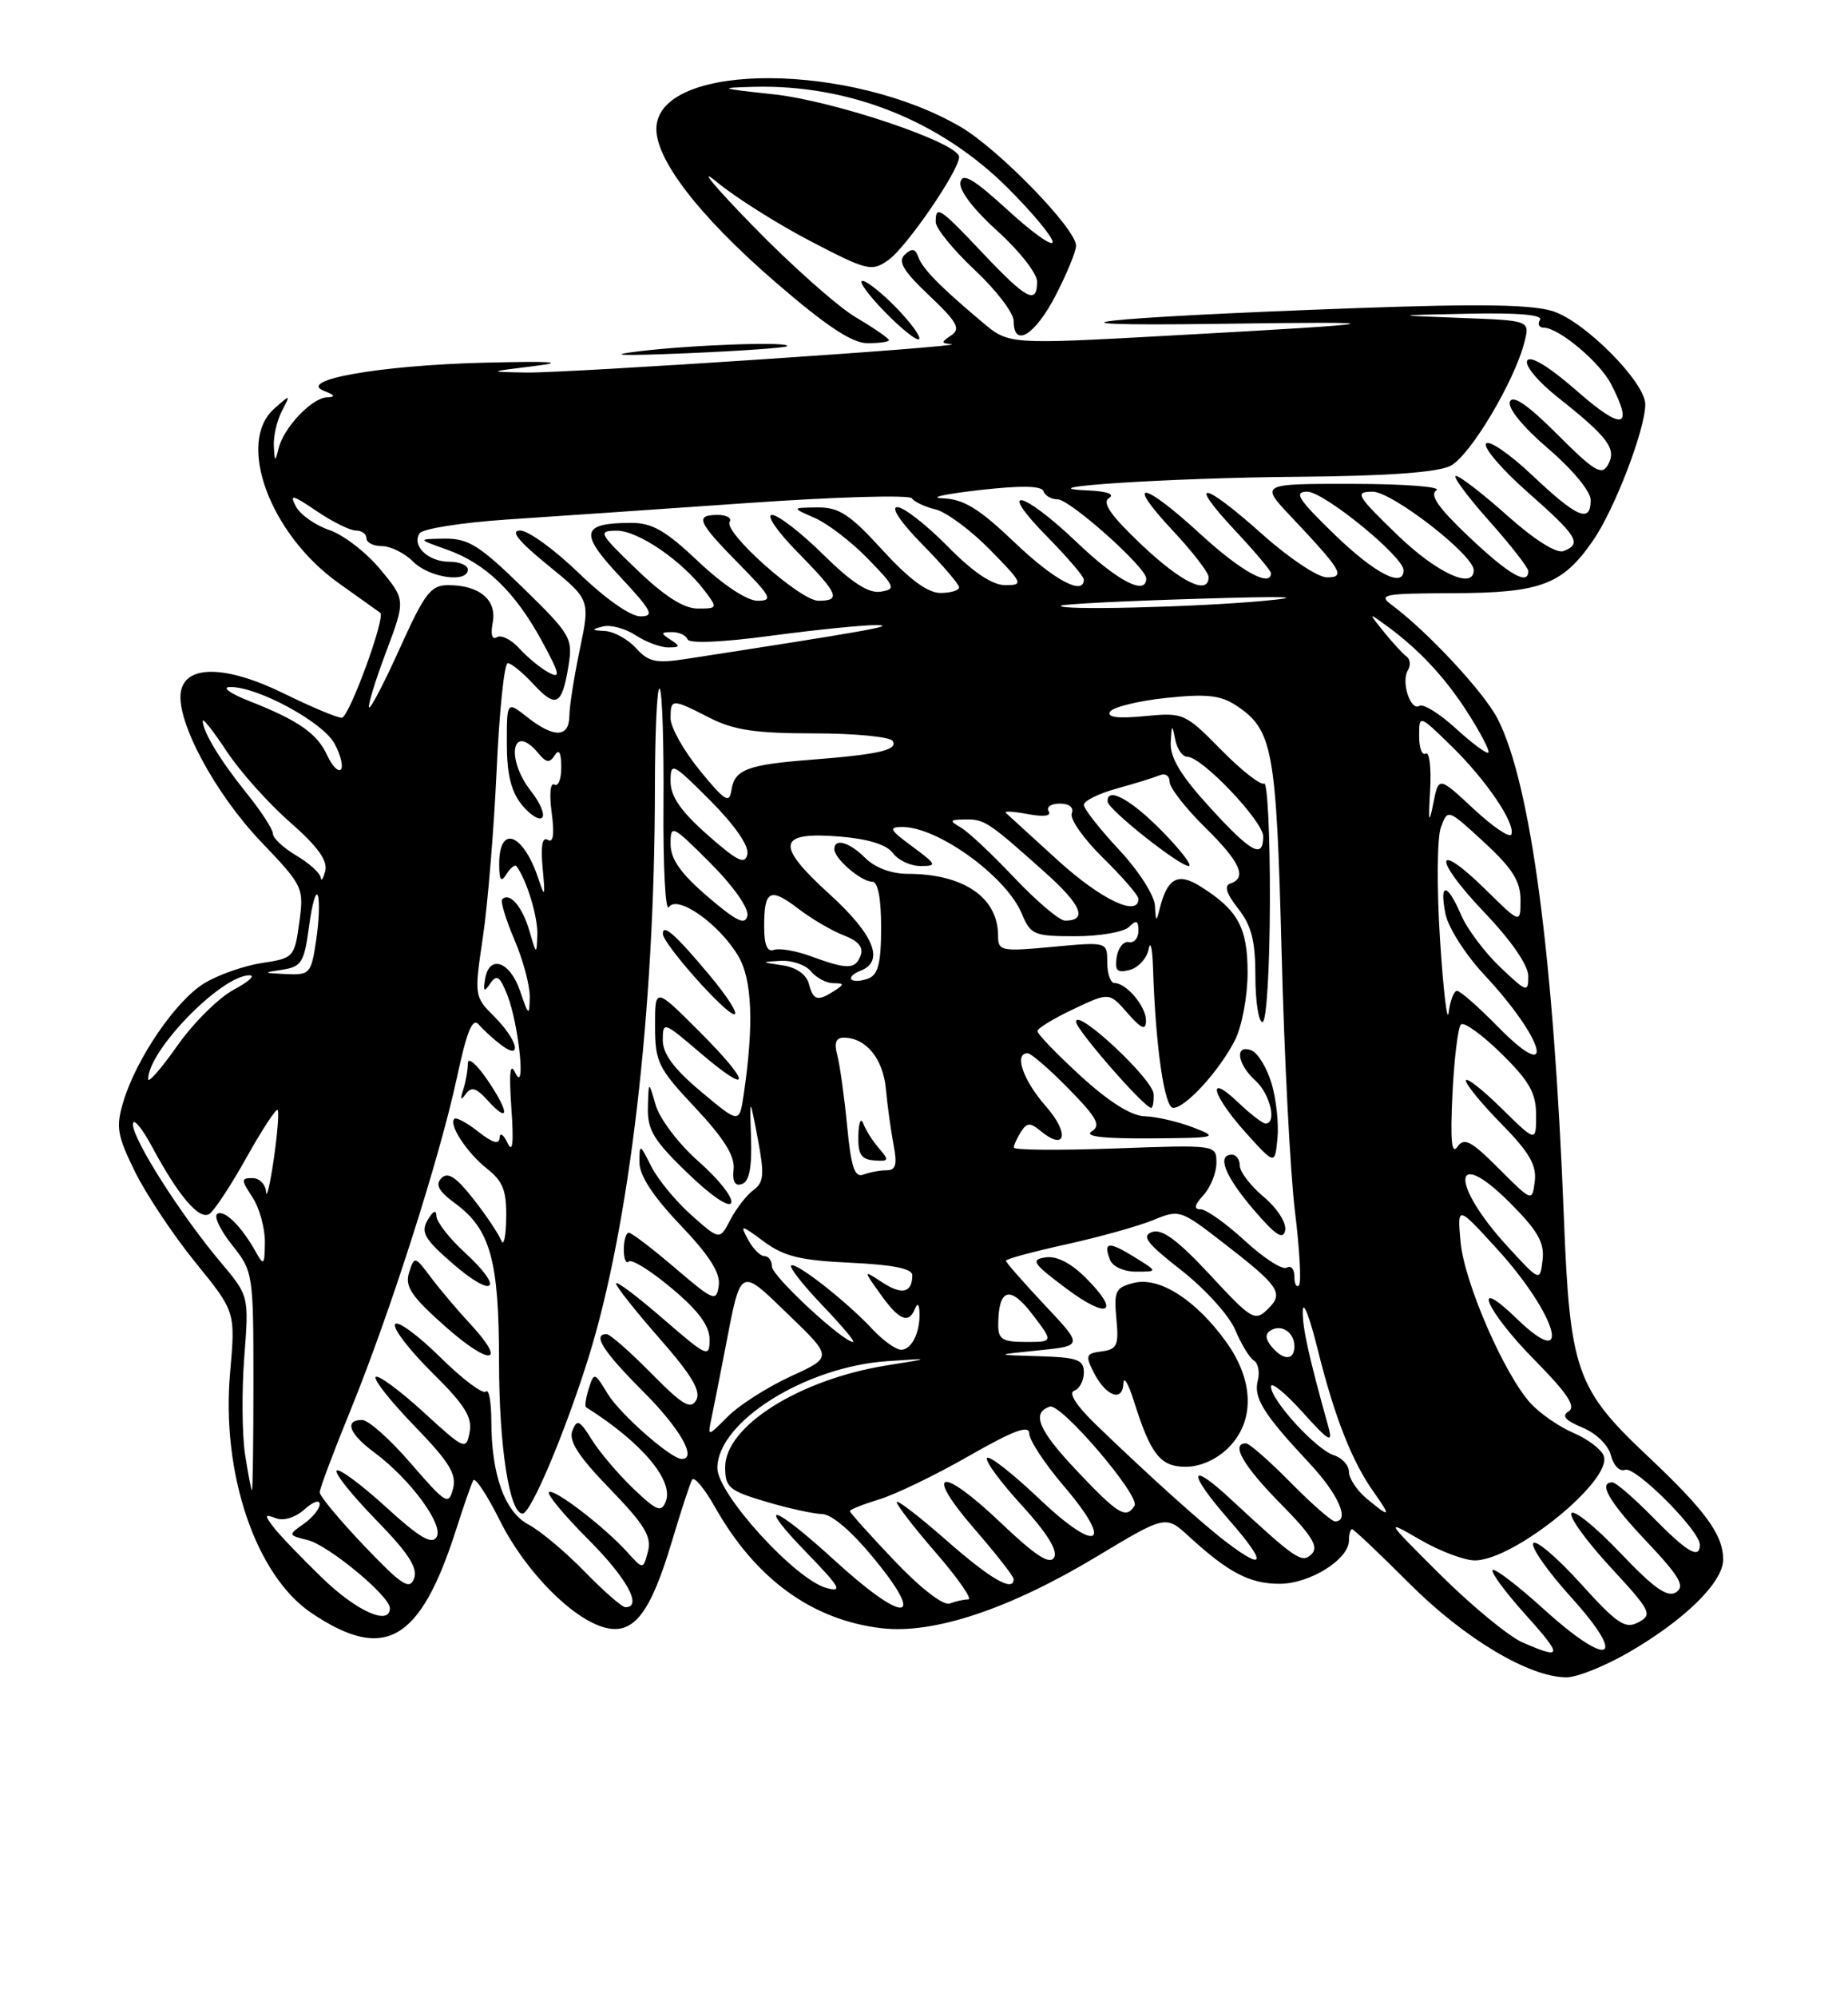 <?xml version="1.0" encoding="UTF-8" standalone="no"?>
<!DOCTYPE svg PUBLIC "-//W3C//DTD SVG 1.1//EN" "http://www.w3.org/Graphics/SVG/1.1/DTD/svg11.dtd" >
<svg xmlns="http://www.w3.org/2000/svg" xmlns:xlink="http://www.w3.org/1999/xlink" version="1.1" viewBox="0 0 237 256">
 <g >
 <path fill="currentColor"
d=" M 208.65 211.92 C 215.97 207.73 221.00 202.82 220.99 199.88 C 220.98 196.71 218.74 193.63 211.28 186.61 C 202.14 178.00 201.33 175.69 200.56 156.00 C 199.25 122.51 196.32 100.45 192.07 92.14 C 190.34 88.75 183.11 80.98 178.50 77.55 C 176.68 76.20 177.39 76.06 186.30 76.03 C 197.61 76.00 200.37 74.96 204.29 69.30 C 207.06 65.31 211.00 55.04 211.00 51.82 C 211.00 49.02 203.34 41.27 199.22 39.91 C 196.56 39.03 189.91 38.92 174.05 39.49 C 140.78 40.69 130.22 41.87 156.00 41.51 C 180.26 41.17 179.30 41.41 149.94 43.02 C 129.38 44.15 129.38 44.15 126.02 41.33 C 120.53 36.72 118.33 34.47 117.77 32.94 C 117.38 31.86 116.95 31.78 116.04 32.63 C 115.11 33.51 115.83 34.72 119.17 37.88 C 122.75 41.27 123.24 42.15 122.00 42.98 C 120.67 43.86 120.67 43.99 122.00 44.11 C 124.66 44.37 72.67 47.84 67.50 47.75 C 62.50 47.66 62.50 47.66 68.50 46.92 C 72.75 46.40 70.86 46.27 62.00 46.49 C 48.69 46.83 38.01 48.71 41.55 50.10 C 42.98 50.66 43.08 50.88 41.92 50.93 C 39.96 51.02 36.36 54.83 35.72 57.50 C 35.29 59.26 35.22 59.23 35.12 57.18 C 35.05 55.91 35.52 53.89 36.15 52.68 C 37.28 50.52 37.28 50.51 35.15 52.40 C 30.30 56.71 34.59 68.38 43.32 74.66 C 46.17 76.70 48.62 78.45 48.76 78.54 C 49.52 78.99 44.76 92.00 43.83 92.00 C 43.23 92.00 39.94 90.62 36.50 88.93 C 28.99 85.23 23.69 85.16 23.18 88.76 C 22.65 92.52 27.59 101.72 33.46 107.87 C 38.90 113.57 38.99 113.77 38.38 118.25 C 37.77 122.70 37.65 122.82 33.59 123.43 C 31.31 123.78 27.98 124.94 26.20 126.03 C 22.55 128.25 17.49 135.65 15.82 141.20 C 14.84 144.46 15.02 145.52 17.32 150.20 C 18.76 153.11 22.24 158.34 25.07 161.82 C 30.20 168.13 30.20 168.13 29.51 175.93 C 28.36 188.84 32.80 201.93 39.94 206.74 C 49.34 213.07 53.90 210.44 58.51 196.00 C 59.48 192.97 60.46 190.15 60.70 189.73 C 60.94 189.31 62.48 191.63 64.11 194.90 C 67.36 201.41 73.44 207.57 77.64 208.63 C 81.28 209.54 83.41 206.77 86.15 197.63 C 87.32 193.71 88.49 190.12 88.76 189.66 C 89.02 189.19 90.34 190.77 91.69 193.16 C 96.88 202.36 104.13 207.64 113.04 208.69 C 119.72 209.48 129.44 206.25 140.68 199.49 C 149.50 194.19 149.50 194.19 152.50 196.95 C 157.53 201.56 160.28 203.00 164.09 203.00 C 167.99 203.00 173.00 199.87 173.00 197.43 C 173.00 196.64 173.18 196.00 173.40 196.00 C 173.61 196.00 176.94 199.15 180.79 203.00 C 187.81 210.02 196.11 214.97 200.88 214.99 C 202.19 215.00 205.68 213.61 208.65 211.92 Z  M 100.92 44.38 C 101.61 43.75 88.95 44.18 82.00 45.02 C 77.59 45.55 79.51 45.63 88.00 45.28 C 94.88 44.99 100.69 44.58 100.92 44.38 Z  M 114.00 43.60 C 114.00 43.37 112.09 42.05 109.75 40.67 C 107.41 39.28 101.45 33.99 96.50 28.90 C 91.55 23.82 89.47 21.30 91.88 23.29 C 94.28 25.28 99.72 28.71 103.96 30.92 C 111.23 34.70 111.79 34.84 113.92 33.34 C 116.23 31.72 123.00 21.87 123.00 20.12 C 123.00 18.32 106.94 12.90 99.13 12.08 C 92.24 11.34 92.01 11.25 96.70 11.13 C 108.93 10.82 120.59 15.47 129.25 24.10 C 132.41 27.26 135.00 30.37 135.00 31.02 C 135.00 31.67 132.41 29.84 129.25 26.94 C 124.83 22.90 123.42 22.08 123.17 23.37 C 122.97 24.39 124.86 26.86 127.92 29.62 C 130.71 32.13 133.00 35.04 133.00 36.09 C 133.00 39.09 131.67 38.40 126.09 32.50 C 120.47 26.56 120.00 26.25 120.00 28.46 C 120.00 29.26 122.25 32.02 125.00 34.60 C 127.75 37.17 130.00 40.11 130.00 41.14 C 130.00 44.64 132.71 43.00 135.36 37.91 C 136.81 35.11 138.00 32.22 138.00 31.49 C 138.00 29.33 128.10 19.15 123.24 16.29 C 109.16 8.04 85.15 7.90 84.20 16.06 C 83.74 20.03 89.43 27.51 99.50 36.21 C 105.98 41.80 109.27 43.98 111.25 43.99 C 112.76 43.99 114.00 43.82 114.00 43.60 Z  M 114.99 39.49 C 113.13 37.57 111.15 36.00 110.60 36.00 C 110.05 36.00 111.34 37.79 113.48 39.98 C 115.62 42.17 117.59 43.74 117.87 43.47 C 118.14 43.19 116.84 41.40 114.99 39.49 Z  M 195.27 210.52 C 193.50 209.75 188.78 205.86 184.77 201.89 C 177.63 194.79 177.58 194.71 182.09 197.33 C 184.61 198.80 187.79 200.00 189.14 200.00 C 194.17 200.00 206.87 189.70 205.67 186.59 C 205.35 185.75 203.60 184.43 201.79 183.66 C 199.98 182.89 197.52 181.19 196.31 179.88 C 192.93 176.20 187.78 164.36 187.31 159.17 C 186.89 154.50 186.89 154.50 191.92 160.00 C 199.69 168.49 201.88 176.15 194.49 168.99 C 188.51 163.20 190.59 168.02 196.75 174.26 C 200.98 178.54 202.15 180.28 201.18 180.89 C 200.23 181.47 200.73 182.06 202.95 182.98 C 204.72 183.71 206.27 185.23 206.60 186.56 C 206.93 187.85 207.73 188.66 208.42 188.39 C 209.72 187.89 218.00 196.19 218.00 197.98 C 218.00 199.91 216.41 198.99 212.00 194.50 C 209.57 192.03 207.23 190.00 206.79 190.00 C 204.91 190.00 206.35 192.49 211.21 197.62 C 215.41 202.07 216.13 203.31 214.96 204.08 C 213.85 204.80 212.12 203.58 207.80 199.04 C 204.66 195.74 201.84 193.45 201.53 193.95 C 201.22 194.45 203.48 197.56 206.54 200.87 C 211.72 206.47 211.97 206.95 210.13 207.93 C 208.42 208.84 207.42 208.17 202.68 202.93 C 199.66 199.60 196.94 197.29 196.63 197.80 C 196.31 198.30 198.51 201.44 201.52 204.76 C 208.83 212.84 206.45 213.91 198.05 206.31 C 194.68 203.25 191.70 200.97 191.43 201.24 C 191.16 201.50 193.02 204.03 195.56 206.86 C 200.46 212.31 200.42 212.76 195.27 210.52 Z  M 41.32 202.25 C 38.62 199.64 35.81 196.70 35.07 195.73 C 33.89 194.18 33.93 194.04 35.40 194.60 C 36.38 194.97 37.89 194.50 39.04 193.47 C 40.12 192.49 41.00 192.18 41.00 192.79 C 41.00 193.39 40.08 194.53 38.95 195.32 C 36.93 196.74 36.93 196.77 39.48 197.40 C 42.15 198.08 50.00 204.57 50.00 206.12 C 50.00 208.43 45.74 206.53 41.32 202.25 Z  M 74.96 201.42 C 72.51 198.90 69.28 196.20 67.80 195.42 C 64.73 193.81 63.01 189.03 63.01 182.08 C 63.00 179.65 62.69 177.98 62.31 178.36 C 61.93 178.74 59.28 176.75 56.43 173.93 C 53.57 171.11 50.98 169.22 50.67 169.73 C 50.35 170.24 52.48 173.02 55.39 175.90 C 59.58 180.03 60.60 181.65 60.23 183.56 C 59.78 185.92 59.60 185.84 54.26 180.95 C 51.23 178.18 48.49 176.17 48.18 176.49 C 47.87 176.80 50.11 179.63 53.16 182.78 C 57.62 187.38 58.59 188.96 58.10 190.82 C 57.54 192.98 57.19 192.77 52.69 187.57 C 50.05 184.50 47.24 182.00 46.44 182.00 C 44.12 182.00 44.77 183.77 47.96 186.13 C 52.60 189.56 56.95 195.46 55.99 197.01 C 55.37 198.02 53.77 197.07 49.46 193.13 C 46.32 190.27 43.49 188.17 43.18 188.49 C 42.87 188.80 45.13 191.63 48.20 194.78 C 52.35 199.02 53.61 200.97 53.11 202.31 C 52.53 203.85 51.55 203.20 46.71 198.14 C 43.57 194.84 41.00 191.76 41.00 191.28 C 41.00 190.81 42.78 186.06 44.96 180.73 C 49.99 168.40 56.37 148.47 58.60 138.11 C 59.89 132.09 60.60 130.38 61.41 131.33 C 62.01 132.03 63.29 133.19 64.25 133.92 C 67.05 136.04 66.41 133.32 63.40 130.31 C 60.82 127.73 60.81 127.64 61.93 120.11 C 62.55 115.94 63.34 106.33 63.69 98.76 C 64.03 91.19 64.67 85.00 65.12 85.00 C 65.56 85.00 67.05 86.22 68.42 87.70 C 71.32 90.83 72.08 90.42 72.91 85.32 C 73.48 81.80 73.20 81.32 67.04 75.31 C 61.52 69.92 60.06 69.01 57.04 69.04 C 53.50 69.09 53.50 69.09 57.36 70.46 C 62.30 72.23 66.05 75.85 69.50 82.17 C 71.81 86.42 71.94 87.04 70.35 86.19 C 69.32 85.64 67.64 84.25 66.61 83.12 C 65.58 81.98 64.28 81.33 63.72 81.67 C 63.10 82.06 62.90 81.33 63.19 79.79 C 63.74 76.89 61.49 75.00 57.48 75.00 C 55.25 75.00 54.46 76.03 51.31 83.02 C 49.32 87.42 47.54 90.87 47.34 90.67 C 47.14 90.47 48.11 87.29 49.50 83.60 C 52.02 76.89 52.02 76.89 48.76 72.96 C 46.97 70.80 44.03 68.54 42.24 67.94 C 40.45 67.33 38.52 65.98 37.96 64.93 C 37.09 63.30 37.49 63.39 40.61 65.51 C 42.63 66.88 44.89 68.00 45.64 68.00 C 46.39 68.00 47.00 68.45 47.00 69.00 C 47.00 69.55 47.90 70.00 49.00 70.00 C 50.10 70.00 51.90 70.90 53.00 72.00 C 55.06 74.06 60.00 74.77 60.00 73.00 C 60.00 72.45 58.93 72.00 57.62 72.00 C 54.92 72.00 52.77 69.96 53.81 68.36 C 54.19 67.77 59.22 66.98 65.00 66.59 C 70.78 66.21 84.70 65.25 95.95 64.47 C 107.20 63.68 116.65 63.41 116.95 63.87 C 117.25 64.32 118.62 64.97 120.00 65.30 C 121.38 65.64 124.51 67.96 126.96 70.46 C 131.20 74.78 131.29 75.00 128.92 75.00 C 127.25 75.00 124.80 73.35 121.50 70.00 C 118.79 67.25 115.90 65.00 115.08 65.00 C 114.19 65.00 115.51 66.96 118.29 69.78 C 120.88 72.42 123.00 74.89 123.00 75.28 C 123.00 75.68 121.92 76.00 120.60 76.00 C 118.97 76.00 116.59 74.24 113.17 70.50 C 108.98 65.91 107.60 65.01 104.82 65.04 C 101.50 65.08 101.50 65.08 104.50 66.39 C 106.15 67.11 109.21 69.46 111.29 71.60 C 114.83 75.24 114.94 75.52 112.91 75.84 C 111.38 76.07 109.21 74.67 105.59 71.09 C 102.75 68.29 99.79 66.00 99.01 66.00 C 98.22 66.00 99.70 68.15 102.29 70.78 C 107.54 76.12 107.92 77.00 104.96 77.00 C 102.63 77.00 92.75 68.21 93.58 66.88 C 93.87 66.40 93.19 66.00 92.06 66.00 C 89.08 66.00 89.45 66.87 94.71 72.22 C 98.91 76.48 99.18 77.00 97.15 77.00 C 95.80 77.00 92.75 74.98 89.59 72.00 C 85.36 68.00 83.63 67.00 80.90 67.02 C 74.52 67.04 74.26 68.30 79.50 73.89 C 83.63 78.32 83.98 79.00 82.12 79.00 C 80.85 79.00 77.60 76.71 74.28 73.50 C 71.16 70.47 67.75 68.00 66.71 68.00 C 65.39 68.00 66.45 69.33 70.25 72.43 C 75.69 76.86 75.69 76.86 74.37 83.18 C 73.64 86.66 73.03 90.51 73.02 91.75 C 72.99 94.56 71.06 94.62 67.63 91.93 C 65.00 89.85 65.00 89.85 65.00 95.32 C 65.00 99.21 65.55 101.46 66.91 103.14 C 67.97 104.44 69.14 105.19 69.53 104.80 C 69.91 104.42 69.28 102.90 68.11 101.42 C 64.80 97.20 65.69 92.51 69.04 96.55 C 70.06 97.78 70.49 97.83 71.15 96.80 C 71.69 95.94 71.97 96.45 71.98 98.31 C 71.99 99.85 71.59 100.87 71.10 100.56 C 70.58 100.24 70.43 101.78 70.75 104.15 C 71.12 106.94 70.96 108.09 70.25 107.65 C 69.55 107.22 69.33 108.43 69.59 111.25 C 69.94 114.94 69.87 115.13 69.07 112.69 C 67.11 106.76 63.99 105.60 64.02 110.81 C 64.03 112.86 64.25 113.15 64.96 112.03 C 65.47 111.22 66.05 110.77 66.24 111.03 C 67.54 112.76 68.99 117.53 68.91 119.80 C 68.82 122.42 68.79 122.41 67.89 119.30 C 67.00 116.21 65.36 114.31 64.41 115.26 C 64.16 115.51 64.86 117.84 65.97 120.44 C 67.09 123.04 67.97 126.37 67.94 127.83 C 67.89 130.29 67.79 130.23 66.69 127.00 C 65.39 123.19 62.72 122.30 62.21 125.50 C 61.95 127.11 62.09 127.21 62.89 126.03 C 63.70 124.85 64.11 125.13 65.06 127.53 C 66.54 131.29 67.48 140.46 66.08 137.50 C 65.41 136.10 65.27 137.45 65.58 142.00 C 65.90 146.55 65.75 147.90 65.09 146.50 C 64.57 145.40 64.11 145.10 64.07 145.82 C 64.02 146.74 63.20 146.51 61.35 145.06 C 59.89 143.91 58.50 143.16 58.27 143.40 C 57.51 144.15 59.90 147.78 62.49 149.82 C 64.51 151.41 64.98 152.63 64.92 156.14 C 64.88 158.54 64.59 159.82 64.28 159.00 C 63.96 158.18 62.36 155.78 60.72 153.69 C 58.50 150.86 57.44 150.16 56.61 151.00 C 55.79 151.84 56.25 152.68 58.37 154.24 C 62.90 157.56 64.00 161.54 64.00 174.60 C 64.00 185.40 65.34 194.00 67.02 194.00 C 68.08 194.00 72.47 183.60 75.47 174.02 C 80.74 157.11 83.97 129.52 83.99 101.08 C 84.00 93.70 84.27 87.94 84.60 88.27 C 84.93 88.60 85.15 95.31 85.09 103.19 C 85.03 111.06 85.34 116.95 85.78 116.27 C 86.86 114.64 92.19 118.38 94.66 122.50 C 96.47 125.51 96.70 131.34 95.38 140.27 C 94.82 144.03 94.82 144.03 89.91 139.92 C 86.45 137.03 85.00 135.08 85.00 133.33 C 85.00 130.90 85.11 130.94 89.71 134.87 C 96.45 140.63 96.44 138.96 89.70 132.22 C 84.00 126.52 84.00 126.52 84.01 131.51 C 84.01 136.14 84.39 136.90 89.18 142.00 C 92.83 145.89 94.27 148.19 94.08 149.86 C 93.91 151.47 94.26 152.08 95.16 151.76 C 96.09 151.44 96.44 149.63 96.32 145.90 C 96.14 140.50 96.14 140.50 97.18 145.94 C 98.05 150.55 97.97 151.55 96.63 152.53 C 95.76 153.17 94.43 154.88 93.67 156.33 C 92.30 158.97 92.30 158.97 88.66 155.74 C 86.66 153.96 84.35 151.15 83.52 149.50 C 82.04 146.56 82.01 146.55 82.01 149.00 C 82.00 150.66 83.77 153.36 87.25 157.01 C 90.99 160.93 92.41 163.16 92.18 164.77 C 91.88 166.90 91.55 166.77 86.57 162.52 C 83.66 160.03 81.00 158.00 80.64 158.00 C 80.29 158.00 80.00 158.98 80.00 160.17 C 80.00 161.36 80.29 162.04 80.64 161.69 C 80.99 161.34 83.47 162.88 86.14 165.12 C 89.58 168.00 91.00 169.92 91.00 171.69 C 91.00 174.07 90.69 173.93 85.00 169.00 C 81.70 166.14 79.00 164.11 79.00 164.50 C 79.00 164.88 81.51 168.05 84.58 171.55 C 88.70 176.24 89.93 178.30 89.29 179.45 C 88.58 180.72 87.53 180.09 83.50 176.00 C 80.79 173.25 78.22 171.00 77.79 171.00 C 75.93 171.00 77.35 173.22 82.50 178.37 C 87.20 183.07 89.45 187.00 87.43 187.00 C 86.06 187.00 79.52 181.25 77.94 178.66 C 76.25 175.87 76.18 175.86 75.51 177.97 C 75.13 179.17 74.97 180.25 75.16 180.37 C 82.26 184.84 86.42 189.74 85.39 192.43 C 84.82 193.90 84.25 193.68 81.24 190.82 C 79.33 188.99 76.93 186.18 75.92 184.56 C 74.33 182.01 74.00 181.85 73.40 183.39 C 72.91 184.69 74.19 186.68 78.22 190.83 C 82.66 195.41 83.59 196.95 83.10 198.85 C 82.48 201.19 82.48 201.19 80.49 198.99 C 77.52 195.69 70.98 190.69 70.40 191.26 C 70.13 191.54 72.40 194.27 75.45 197.32 C 80.40 202.27 82.44 206.00 80.21 206.00 C 79.77 206.00 77.41 203.94 74.96 201.42 Z  M 60.28 169.66 C 58.66 167.92 56.40 165.25 55.25 163.71 C 53.19 160.97 53.15 160.96 52.46 163.11 C 51.90 164.90 52.75 166.16 57.14 170.05 C 62.90 175.15 65.13 174.88 60.28 169.66 Z  M 59.61 160.54 C 57.62 158.72 55.99 156.62 55.97 155.87 C 55.95 155.00 55.54 155.19 54.85 156.37 C 53.93 157.96 54.43 158.82 58.13 162.02 C 63.40 166.58 64.74 165.23 59.61 160.54 Z  M 89.60 148.88 C 87.07 146.66 84.61 143.42 84.10 141.67 C 83.18 138.50 83.18 138.50 83.09 141.93 C 83.01 144.82 83.83 146.17 88.19 150.37 C 91.24 153.31 93.54 154.87 93.78 154.15 C 94.01 153.47 92.13 151.10 89.60 148.88 Z  M 62.55 138.48 C 61.15 136.41 60.00 135.42 60.00 136.28 C 60.00 137.14 59.73 138.66 59.41 139.67 C 58.99 140.95 59.09 141.11 59.73 140.23 C 60.44 139.24 61.06 139.41 62.48 140.98 C 65.34 144.14 65.38 142.65 62.55 138.48 Z  M 91.00 125.00 C 86.63 119.78 85.00 118.33 85.01 119.69 C 85.02 120.97 93.04 130.00 94.17 130.00 C 94.73 130.00 93.30 127.75 91.00 125.00 Z  M 107.00 199.97 C 99.03 192.69 96.75 192.12 103.54 199.11 C 107.73 203.43 108.11 204.11 106.00 203.54 C 102.00 202.47 92.00 191.48 92.00 188.17 C 92.00 182.25 103.28 175.17 113.83 174.46 C 119.50 174.08 119.50 174.08 113.72 175.01 C 102.53 176.80 93.00 182.80 93.00 188.05 C 93.00 190.65 93.50 191.07 98.18 192.46 C 101.03 193.31 104.29 194.03 105.43 194.06 C 106.71 194.09 109.35 196.38 112.33 200.06 C 118.86 208.09 115.83 208.04 107.00 199.97 Z  M 114.71 200.05 C 111.57 196.75 109.00 193.89 109.00 193.68 C 109.00 193.48 110.69 192.81 112.75 192.18 C 114.81 191.56 119.99 189.06 124.25 186.62 C 129.99 183.34 132.00 182.59 132.00 183.74 C 132.00 184.59 133.99 187.61 136.42 190.46 C 142.99 198.14 140.77 199.24 133.22 192.05 C 129.81 188.81 126.82 186.48 126.58 186.88 C 126.33 187.28 128.34 190.00 131.04 192.94 C 134.24 196.43 135.68 198.74 135.19 199.62 C 134.64 200.61 132.82 199.43 128.36 195.19 C 120.61 187.81 118.36 188.33 124.98 195.98 C 127.74 199.16 130.00 202.05 130.00 202.39 C 130.00 204.12 127.09 202.44 121.36 197.42 C 117.86 194.34 115.00 192.15 115.00 192.53 C 115.00 192.91 117.29 195.88 120.10 199.11 C 122.90 202.35 124.74 205.00 124.18 205.00 C 123.62 205.00 122.55 205.24 121.79 205.53 C 120.99 205.83 118.07 203.58 114.71 200.05 Z  M 157.40 197.75 C 154.29 195.40 147.47 189.27 140.55 182.60 C 138.06 180.19 136.98 178.53 137.75 178.26 C 138.44 178.03 139.00 176.97 139.00 175.92 C 139.00 174.27 138.19 173.98 133.25 173.83 C 127.50 173.66 127.50 173.66 133.20 173.08 C 138.91 172.50 138.91 172.50 133.95 167.24 C 131.23 164.34 129.00 161.80 129.00 161.59 C 129.00 161.37 132.49 160.43 136.75 159.49 C 141.01 158.55 146.03 157.15 147.90 156.38 C 151.21 155.01 151.41 155.07 156.59 159.07 C 164.13 164.89 164.71 165.73 162.58 167.80 C 160.93 169.41 160.52 169.16 155.17 163.39 C 151.05 158.96 149.02 157.46 147.75 157.91 C 146.34 158.41 147.08 159.37 151.52 162.83 C 154.55 165.20 157.65 168.63 158.41 170.45 C 159.17 172.27 160.25 174.04 160.80 174.38 C 161.36 174.72 161.58 175.87 161.31 176.94 C 160.73 179.15 162.03 181.24 167.86 187.47 C 171.64 191.49 173.19 195.00 171.21 195.00 C 170.78 195.00 168.21 192.75 165.50 190.00 C 162.79 187.25 160.22 185.00 159.79 185.00 C 157.79 185.00 159.44 187.88 164.21 192.71 C 168.25 196.80 169.15 198.25 168.22 199.18 C 166.97 200.43 166.27 199.96 157.77 192.09 C 152.39 187.10 152.29 188.72 157.61 194.80 C 162.42 200.31 162.34 201.47 157.40 197.75 Z  M 157.55 185.55 C 160.94 182.15 160.83 176.98 157.27 172.02 C 153.39 166.62 148.69 163.61 145.42 164.43 C 143.06 165.02 142.84 165.48 143.17 169.00 C 143.50 172.43 143.27 172.95 141.30 173.21 C 139.26 173.47 139.17 173.73 140.27 175.92 C 141.81 178.95 143.98 179.76 144.07 177.33 C 144.10 176.32 144.70 177.30 145.39 179.50 C 147.58 186.45 148.80 188.00 152.08 188.00 C 153.94 188.00 156.03 187.06 157.55 185.55 Z  M 139.26 163.80 C 137.34 161.88 135.50 160.94 134.08 161.16 C 132.14 161.46 132.46 161.94 136.69 165.11 C 142.12 169.18 143.79 168.33 139.26 163.80 Z  M 145.50 161.13 C 142.18 159.08 141.46 159.15 142.35 161.46 C 142.68 162.34 144.13 163.00 145.72 162.99 C 148.50 162.99 148.50 162.99 145.50 161.13 Z  M 138.07 188.48 C 133.17 183.30 132.24 181.09 134.64 180.29 C 136.06 179.81 146.27 191.76 145.50 192.99 C 144.42 194.74 143.42 194.14 138.07 188.48 Z  M 175.25 192.06 C 174.01 191.02 173.00 189.49 173.00 188.66 C 173.00 187.82 172.13 186.86 171.06 186.52 C 168.79 185.80 163.00 179.48 163.00 177.72 C 163.00 177.05 164.82 178.53 167.05 181.00 C 170.37 184.70 170.97 185.06 170.39 183.00 C 167.81 173.72 167.03 170.20 167.08 168.00 C 167.12 166.62 167.98 168.88 169.00 173.00 C 171.14 181.60 173.38 187.31 176.18 191.25 C 178.47 194.47 178.31 194.61 175.25 192.06 Z  M 31.42 186.35 C 31.04 183.79 31.00 178.19 31.33 173.90 C 31.93 166.10 31.93 166.10 28.31 161.80 C 23.18 155.72 16.99 145.98 17.05 144.09 C 17.07 143.22 18.18 144.53 19.51 147.00 C 22.91 153.32 25.54 156.40 26.84 155.60 C 27.45 155.22 29.59 151.98 31.59 148.40 C 33.59 144.83 35.40 142.06 35.60 142.27 C 35.81 142.47 35.58 145.31 35.11 148.57 C 34.63 151.83 34.19 153.71 34.12 152.75 C 34.05 151.79 33.27 151.00 32.38 151.00 C 30.90 151.00 30.90 151.20 32.38 153.46 C 33.27 154.82 33.99 157.41 33.97 159.21 C 33.94 162.16 33.82 162.29 32.83 160.50 C 31.00 157.21 28.79 155.01 27.87 155.58 C 27.39 155.87 28.24 157.66 29.75 159.56 C 32.45 162.94 32.50 163.23 32.50 177.00 C 32.50 184.70 32.42 191.00 32.31 191.00 C 32.21 191.00 31.81 188.91 31.42 186.35 Z  M 91.23 181.84 C 91.50 180.55 92.29 176.57 92.98 173.00 C 95.06 162.22 94.77 162.38 101.14 168.52 C 106.78 173.96 106.78 173.96 101.41 176.41 C 98.45 177.77 94.84 180.07 93.38 181.52 C 90.74 184.17 90.74 184.17 91.23 181.84 Z  M 163.07 172.59 C 162.27 171.62 162.23 170.97 162.95 170.53 C 164.35 169.67 166.00 170.77 166.00 172.56 C 166.00 174.40 164.58 174.41 163.07 172.59 Z  M 111.92 170.40 C 108.58 166.81 102.00 161.66 101.46 162.21 C 101.21 162.45 103.03 164.76 105.49 167.33 C 107.95 169.90 109.72 172.00 109.41 172.00 C 108.10 172.00 99.00 163.56 99.00 162.34 C 99.00 161.60 98.57 161.00 98.04 161.00 C 97.50 161.00 96.57 160.06 95.95 158.91 C 94.88 156.92 94.98 156.93 97.99 159.15 C 100.54 161.04 102.70 161.56 109.08 161.85 C 114.48 162.10 117.00 162.60 117.00 163.44 C 117.00 165.70 115.68 166.02 113.17 164.38 C 110.68 162.75 110.68 162.75 112.91 165.87 C 115.29 169.22 116.53 169.75 117.34 167.75 C 117.65 166.97 117.87 167.13 117.92 168.17 C 118.04 170.71 116.93 173.00 115.57 173.00 C 114.90 173.00 113.26 171.83 111.92 170.40 Z  M 128.02 169.75 C 128.05 165.14 129.53 164.70 132.39 168.45 C 135.10 172.00 135.10 172.00 131.55 172.00 C 128.53 172.00 128.00 171.66 128.02 169.75 Z  M 166.00 163.61 C 166.00 162.66 165.56 162.15 165.02 162.48 C 164.49 162.82 162.08 161.27 159.66 159.04 C 157.25 156.82 154.69 155.00 153.98 155.00 C 153.06 155.00 153.16 154.48 154.35 153.17 C 155.26 152.17 156.00 150.31 156.00 149.04 C 156.00 146.73 156.00 146.73 143.00 147.20 C 135.85 147.46 130.01 147.41 130.02 147.09 C 130.02 146.76 130.44 145.85 130.94 145.06 C 131.68 143.89 132.13 143.86 133.39 144.91 C 136.66 147.63 137.23 145.33 134.15 141.82 C 131.20 138.46 130.00 135.00 131.79 135.00 C 132.23 135.00 134.59 137.04 137.04 139.54 C 140.70 143.27 141.23 144.25 140.00 145.02 C 138.99 145.66 141.48 145.95 147.50 145.91 C 156.14 145.85 156.36 145.79 153.00 144.50 C 151.07 143.76 148.30 143.12 146.83 143.08 C 145.08 143.03 142.23 141.24 138.58 137.90 C 135.51 135.09 133.02 132.51 133.05 132.15 C 133.07 131.79 135.15 130.53 137.67 129.34 C 142.25 127.17 142.25 127.17 144.59 129.84 C 146.41 131.90 146.94 132.12 146.97 130.82 C 147.00 129.03 144.47 126.00 142.93 126.00 C 142.42 126.00 142.00 124.81 142.00 123.36 C 142.00 120.71 142.00 120.71 135.00 121.36 C 128.38 121.98 128.00 121.90 128.00 119.94 C 128.00 115.02 123.58 112.00 116.35 112.00 C 114.33 112.00 112.20 111.20 111.00 110.00 C 108.93 107.93 107.00 107.37 107.00 108.85 C 107.00 110.05 110.43 113.00 111.83 113.00 C 112.59 113.00 113.00 115.06 113.00 118.89 C 113.00 123.44 112.62 124.93 111.36 125.42 C 110.45 125.76 109.49 125.82 109.21 125.55 C 108.94 125.27 109.45 124.76 110.36 124.42 C 113.49 123.21 112.09 119.78 106.32 114.55 C 99.37 108.23 99.70 106.56 107.78 107.23 C 111.35 107.53 113.73 108.27 114.51 109.34 C 115.18 110.26 116.77 111.00 118.05 111.00 C 120.22 111.00 120.14 110.82 117.00 108.50 C 114.07 106.34 113.90 106.00 115.75 106.00 C 120.31 106.00 129.08 112.37 131.04 117.10 C 132.17 119.82 132.60 120.00 137.92 120.00 C 141.04 120.00 144.14 119.46 144.80 118.80 C 145.73 117.87 146.00 117.98 146.00 119.30 C 146.00 120.24 145.45 120.89 144.77 120.75 C 144.10 120.61 143.40 121.48 143.21 122.67 C 142.95 124.42 143.27 124.74 144.88 124.32 C 145.99 124.03 147.08 122.83 147.31 121.65 C 147.54 120.47 147.79 121.53 147.87 124.00 C 148.19 134.12 149.33 142.00 150.46 142.00 C 152.05 142.00 156.41 137.21 158.39 133.30 C 159.28 131.52 160.00 127.68 160.00 124.66 C 160.00 118.87 158.75 116.60 153.89 113.58 C 151.04 111.80 149.69 112.57 148.72 116.50 C 148.30 118.22 148.22 118.16 148.12 116.10 C 148.05 114.76 146.03 111.60 143.50 108.90 C 141.03 106.25 139.00 103.67 139.00 103.16 C 139.00 102.65 140.91 101.71 143.25 101.06 C 145.59 100.42 148.06 99.65 148.75 99.36 C 149.44 99.07 150.00 99.45 150.00 100.21 C 150.00 100.96 152.03 103.57 154.50 106.00 C 159.06 110.48 159.98 112.51 157.79 113.24 C 156.96 113.51 157.28 114.54 158.79 116.46 C 160.50 118.63 161.00 120.60 161.00 125.13 C 161.00 128.36 161.41 131.00 161.91 131.00 C 162.43 131.00 162.84 124.16 162.86 115.47 C 162.88 106.93 162.54 100.16 162.12 100.43 C 161.69 100.69 159.21 98.75 156.61 96.11 C 151.97 91.40 151.78 91.31 146.79 91.79 C 143.35 92.12 141.92 91.94 142.36 91.22 C 142.73 90.64 145.94 89.84 149.51 89.46 C 154.67 88.91 156.50 89.10 158.48 90.39 C 163.24 93.51 163.68 95.88 164.36 122.00 C 164.70 135.47 165.48 150.47 166.08 155.33 C 166.68 160.19 166.91 164.43 166.59 164.75 C 166.26 165.07 166.00 164.56 166.00 163.61 Z  M 162.07 153.41 C 160.38 151.99 159.00 150.19 159.00 149.41 C 159.00 148.63 158.55 148.00 158.00 148.00 C 156.01 148.00 157.08 150.73 160.75 155.02 C 163.58 158.33 164.57 158.98 164.82 157.69 C 165.00 156.74 163.80 154.86 162.07 153.41 Z  M 163.07 138.85 C 162.47 136.85 161.31 134.95 160.49 134.63 C 158.31 133.80 158.65 136.38 161.00 138.50 C 162.90 140.22 163.79 144.00 162.30 144.00 C 161.92 144.00 160.35 142.79 158.80 141.31 C 154.66 137.35 155.40 140.32 159.75 145.16 C 163.50 149.32 163.50 149.32 163.83 145.91 C 164.02 144.03 163.67 140.86 163.07 138.85 Z  M 147.95 140.25 C 147.91 138.35 138.00 129.11 138.00 130.96 C 138.00 131.97 146.75 142.00 147.64 142.00 C 147.84 142.00 147.98 141.21 147.95 140.25 Z  M 149.00 106.50 C 145.01 102.44 141.92 100.77 142.05 102.75 C 142.11 103.76 151.24 111.00 152.45 111.00 C 152.98 111.00 151.43 108.97 149.00 106.50 Z  M 193.36 159.79 C 185.96 151.74 186.19 146.71 193.62 154.14 C 197.22 157.74 198.09 159.27 197.83 161.49 C 197.50 164.29 197.50 164.29 193.36 159.79 Z  M 192.22 149.78 C 188.64 146.20 187.77 145.75 186.90 147.00 C 186.16 148.07 185.98 146.16 186.27 140.25 C 186.49 135.71 186.98 131.69 187.36 131.31 C 187.73 130.93 190.06 132.60 192.52 135.02 C 196.14 138.57 197.00 140.09 197.00 142.92 C 197.00 146.42 197.00 146.42 192.50 142.00 C 190.03 139.57 188.00 138.00 188.00 138.51 C 188.00 139.02 190.06 141.52 192.58 144.08 C 196.11 147.67 197.08 149.34 196.83 151.39 C 196.50 154.06 196.50 154.06 192.22 149.78 Z  M 108.64 144.30 C 108.28 140.56 107.71 136.49 107.38 135.25 C 106.95 133.68 107.20 133.00 108.19 133.00 C 111.05 133.00 113.25 135.67 113.61 139.58 C 113.81 141.73 114.26 144.96 114.60 146.75 C 115.09 149.27 114.88 150.00 113.70 150.00 C 112.85 150.00 111.52 150.25 110.73 150.55 C 109.61 150.98 109.15 149.63 108.64 144.30 Z  M 112.74 147.20 C 111.92 146.26 111.01 144.82 110.71 144.00 C 110.41 143.18 110.12 143.87 110.08 145.54 C 110.02 147.94 110.44 148.61 112.11 148.73 C 114.00 148.88 114.06 148.72 112.74 147.20 Z  M 19.00 138.32 C 19.00 134.64 28.38 125.02 31.98 125.01 C 32.80 125.00 31.90 125.83 29.98 126.85 C 28.07 127.87 24.81 131.09 22.75 134.02 C 20.69 136.95 19.00 138.88 19.00 138.32 Z  M 192.03 131.53 C 189.59 129.04 187.26 127.00 186.86 127.00 C 186.46 127.00 185.98 128.24 185.79 129.75 C 185.61 131.26 185.11 127.08 184.68 120.47 C 184.25 113.76 184.30 107.37 184.79 106.04 C 185.67 103.66 185.67 103.66 190.34 107.96 C 193.95 111.29 195.00 112.95 195.00 115.34 C 195.00 118.42 195.00 118.42 190.52 114.02 C 183.90 107.52 183.75 110.01 190.34 116.92 C 193.82 120.56 196.00 123.73 196.00 125.12 C 196.00 127.27 195.80 127.20 192.38 123.95 C 190.39 122.05 188.13 119.04 187.37 117.25 C 185.59 113.11 184.56 113.06 185.38 117.15 C 185.73 118.89 187.97 122.40 190.37 124.96 C 198.19 133.33 199.72 139.37 192.03 131.53 Z  M 103.73 126.08 C 103.42 124.90 102.12 123.99 100.36 123.73 C 97.55 123.31 97.54 123.30 100.13 123.15 C 101.57 123.07 103.32 123.67 104.00 124.50 C 104.68 125.33 105.98 126.01 106.87 126.02 C 108.29 126.03 108.31 126.16 107.00 127.00 C 104.84 128.39 104.30 128.24 103.73 126.08 Z  M 36.22 124.29 C 38.67 123.91 39.02 123.35 39.64 118.69 C 40.02 115.83 40.53 114.09 40.77 114.81 C 41.01 115.53 40.91 118.12 40.54 120.56 C 39.91 124.79 39.73 124.99 36.69 124.85 C 33.70 124.71 33.67 124.67 36.22 124.29 Z  M 104.00 122.57 C 102.08 121.86 99.94 121.50 99.25 121.75 C 98.40 122.06 98.00 121.11 98.00 118.77 C 98.00 114.08 98.73 113.69 102.38 116.47 C 104.10 117.79 106.74 119.33 108.24 119.90 C 110.08 120.60 110.77 121.43 110.37 122.47 C 109.68 124.27 108.70 124.29 104.00 122.57 Z  M 90.75 114.92 C 87.29 111.95 86.00 110.12 86.00 108.18 C 86.00 105.62 86.19 105.71 91.10 110.62 C 94.04 113.56 96.05 116.42 95.85 117.36 C 95.58 118.64 94.48 118.11 90.75 114.92 Z  M 130.12 112.54 C 127.28 109.53 124.18 106.62 123.23 106.07 C 121.70 105.18 121.77 105.06 123.79 105.03 C 126.27 105.00 126.74 105.31 134.08 111.87 C 138.70 116.00 139.52 118.00 136.59 118.00 C 135.87 118.00 132.97 115.54 130.12 112.54 Z  M 135.74 110.34 C 132.31 107.22 129.28 104.46 129.00 104.19 C 128.72 103.93 129.98 104.00 131.80 104.34 C 133.86 104.73 134.87 104.60 134.49 103.98 C 134.16 103.44 134.79 103.00 135.91 103.00 C 137.14 103.00 137.75 103.50 137.45 104.27 C 137.18 104.97 138.99 107.54 141.48 109.98 C 143.97 112.42 146.00 114.77 146.00 115.21 C 146.00 117.58 141.22 115.31 135.74 110.34 Z  M 41.12 112.47 C 41.05 111.90 39.65 110.63 38.00 109.66 C 36.35 108.68 35.00 107.43 35.00 106.86 C 35.00 106.30 33.48 103.96 31.63 101.67 C 28.26 97.49 26.00 93.77 26.00 92.39 C 26.00 91.99 27.40 93.76 29.10 96.34 C 30.81 98.92 34.45 102.99 37.20 105.39 C 40.73 108.48 42.05 110.31 41.71 111.63 C 41.45 112.66 41.18 113.03 41.12 112.47 Z  M 90.75 107.02 C 87.33 104.00 86.00 102.09 86.00 100.18 C 86.00 97.63 86.20 97.72 91.10 102.62 C 94.20 105.73 96.06 108.41 95.85 109.46 C 95.56 110.88 94.63 110.43 90.75 107.02 Z  M 155.10 103.42 C 151.43 99.40 150.04 97.09 150.14 95.17 C 150.26 92.81 150.32 92.76 150.71 94.75 C 150.94 95.99 151.65 97.00 152.28 97.00 C 154.14 97.00 162.00 105.26 162.00 107.21 C 162.00 110.14 160.48 109.31 155.10 103.42 Z  M 189.00 103.69 C 184.50 99.50 184.50 99.50 183.81 103.00 C 183.26 105.76 183.17 105.40 183.41 101.28 C 183.57 98.41 183.32 96.30 182.85 96.59 C 182.38 96.88 182.00 95.88 182.00 94.36 C 182.00 91.59 182.00 91.59 186.06 95.55 C 190.55 99.91 194.35 105.49 193.83 106.94 C 193.65 107.46 191.47 105.99 189.00 103.69 Z  M 89.75 98.75 C 87.69 96.23 86.00 93.23 86.00 92.08 C 86.00 89.52 86.14 89.52 91.00 92.00 C 94.10 93.58 96.89 94.00 104.40 94.00 C 109.62 94.00 114.15 94.44 114.48 94.97 C 115.20 96.13 112.71 96.70 103.99 97.38 C 95.85 98.01 94.20 98.64 93.81 101.25 C 93.54 103.05 92.97 102.69 89.75 98.75 Z  M 41.97 96.83 C 40.69 94.02 38.30 92.35 32.00 89.87 C 29.48 88.87 28.38 88.08 29.50 88.06 C 33.02 87.99 41.44 92.56 42.92 95.34 C 43.70 96.80 44.05 98.28 43.71 98.63 C 43.36 98.97 42.58 98.16 41.97 96.83 Z  M 186.72 93.38 C 184.64 91.48 182.54 90.17 182.04 90.47 C 180.89 91.19 179.65 87.37 180.56 85.90 C 180.94 85.28 180.86 84.49 180.38 84.14 C 179.90 83.79 178.60 82.38 177.50 81.02 C 175.50 78.53 175.50 78.53 177.50 79.97 C 181.81 83.06 185.21 86.66 188.17 91.26 C 189.87 93.91 191.09 96.25 190.88 96.46 C 190.67 96.67 188.79 95.28 186.72 93.38 Z  M 81.57 83.08 C 80.54 81.94 78.75 80.95 77.60 80.88 C 75.84 80.79 75.79 80.69 77.30 80.30 C 78.29 80.04 80.19 80.55 81.51 81.42 C 82.84 82.29 84.73 82.99 85.71 82.98 C 87.23 82.97 87.28 82.82 86.00 82.00 C 84.70 81.16 84.73 81.03 86.17 81.02 C 87.08 81.01 87.98 81.42 88.17 81.94 C 88.37 82.51 92.64 82.33 99.00 81.47 C 104.78 80.70 110.85 80.09 112.50 80.12 C 115.10 80.18 110.87 80.93 87.98 84.46 C 84.14 85.05 83.17 84.85 81.57 83.08 Z  M 81.68 73.02 C 76.79 68.32 76.64 68.04 79.09 68.02 C 81.81 68.00 87.45 71.85 90.37 75.72 C 92.06 77.95 92.04 78.00 89.47 78.00 C 87.69 78.00 85.20 76.41 81.68 73.02 Z  M 136.08 77.63 C 136.31 77.43 144.15 77.03 153.50 76.75 C 165.09 76.39 167.80 76.48 162.00 77.02 C 153.06 77.84 135.37 78.26 136.08 77.63 Z  M 130.09 69.50 C 125.56 65.18 123.59 63.97 120.91 63.87 C 119.03 63.80 121.09 63.33 125.49 62.83 C 130.91 62.21 133.58 62.25 133.82 62.96 C 134.01 63.53 134.82 64.00 135.63 64.00 C 137.21 64.00 147.00 72.73 147.00 74.14 C 147.00 76.40 143.31 74.49 138.09 69.50 C 131.01 62.76 127.74 62.14 134.29 68.78 C 136.88 71.42 139.00 73.89 139.00 74.28 C 139.00 76.41 135.18 74.36 130.09 69.50 Z  M 146.41 69.83 C 142.47 66.10 141.30 64.43 142.22 63.84 C 143.02 63.34 141.98 62.97 139.50 62.86 C 130.85 62.48 150.01 61.24 166.50 61.11 C 177.84 61.02 184.33 60.55 186.00 59.72 C 188.51 58.47 194.25 48.86 195.52 43.79 C 196.20 41.08 196.20 41.08 187.35 40.75 C 178.50 40.41 178.50 40.41 188.31 40.21 C 194.64 40.07 197.90 40.35 197.50 41.00 C 197.16 41.55 197.38 42.00 197.98 42.00 C 199.89 42.00 205.14 46.39 206.60 49.20 C 209.58 54.95 208.12 55.27 202.27 50.14 C 198.73 47.04 196.29 45.53 195.87 46.21 C 195.49 46.82 197.24 48.92 199.85 50.98 C 206.26 56.06 207.36 57.54 206.22 59.57 C 205.42 61.00 204.49 60.44 199.73 55.68 C 195.94 51.89 194.00 50.56 193.64 51.49 C 193.33 52.30 195.32 54.74 198.56 57.51 C 201.65 60.15 204.00 62.99 204.00 64.08 C 204.00 67.10 202.29 66.38 196.53 60.94 C 193.59 58.16 190.91 56.33 190.58 56.87 C 190.24 57.41 192.68 60.24 195.99 63.15 C 202.32 68.73 202.92 69.71 200.52 70.63 C 199.62 70.98 196.80 69.20 193.32 66.10 C 190.18 63.29 187.20 61.00 186.72 61.00 C 186.24 61.00 188.13 63.56 190.92 66.70 C 193.71 69.83 196.00 72.76 196.00 73.20 C 196.00 75.09 193.52 73.66 188.41 68.83 C 184.47 65.10 183.30 63.43 184.22 62.84 C 184.92 62.40 180.12 62.02 173.54 62.02 C 161.58 62.00 161.58 62.00 165.60 66.25 C 172.11 73.15 172.61 74.00 170.16 74.00 C 169.01 74.00 165.30 71.53 161.91 68.50 C 154.24 61.65 152.17 61.34 158.36 67.96 C 160.91 70.68 163.00 73.16 163.00 73.46 C 163.00 75.35 159.15 73.23 154.00 68.50 C 146.55 61.65 144.13 61.29 150.36 67.96 C 152.91 70.68 155.00 73.38 155.00 73.96 C 155.00 76.34 151.54 74.68 146.41 69.83 Z  M 171.16 68.52 C 166.49 63.99 165.87 63.04 167.64 63.02 C 169.76 63.00 180.00 71.34 180.00 73.09 C 180.00 75.42 176.32 73.51 171.16 68.52 Z  M 179.16 68.52 C 173.96 63.48 173.70 63.04 176.02 63.02 C 178.51 63.00 189.00 71.13 189.00 73.08 C 189.00 75.64 184.24 73.43 179.16 68.52 Z "/>
</g>
</svg>